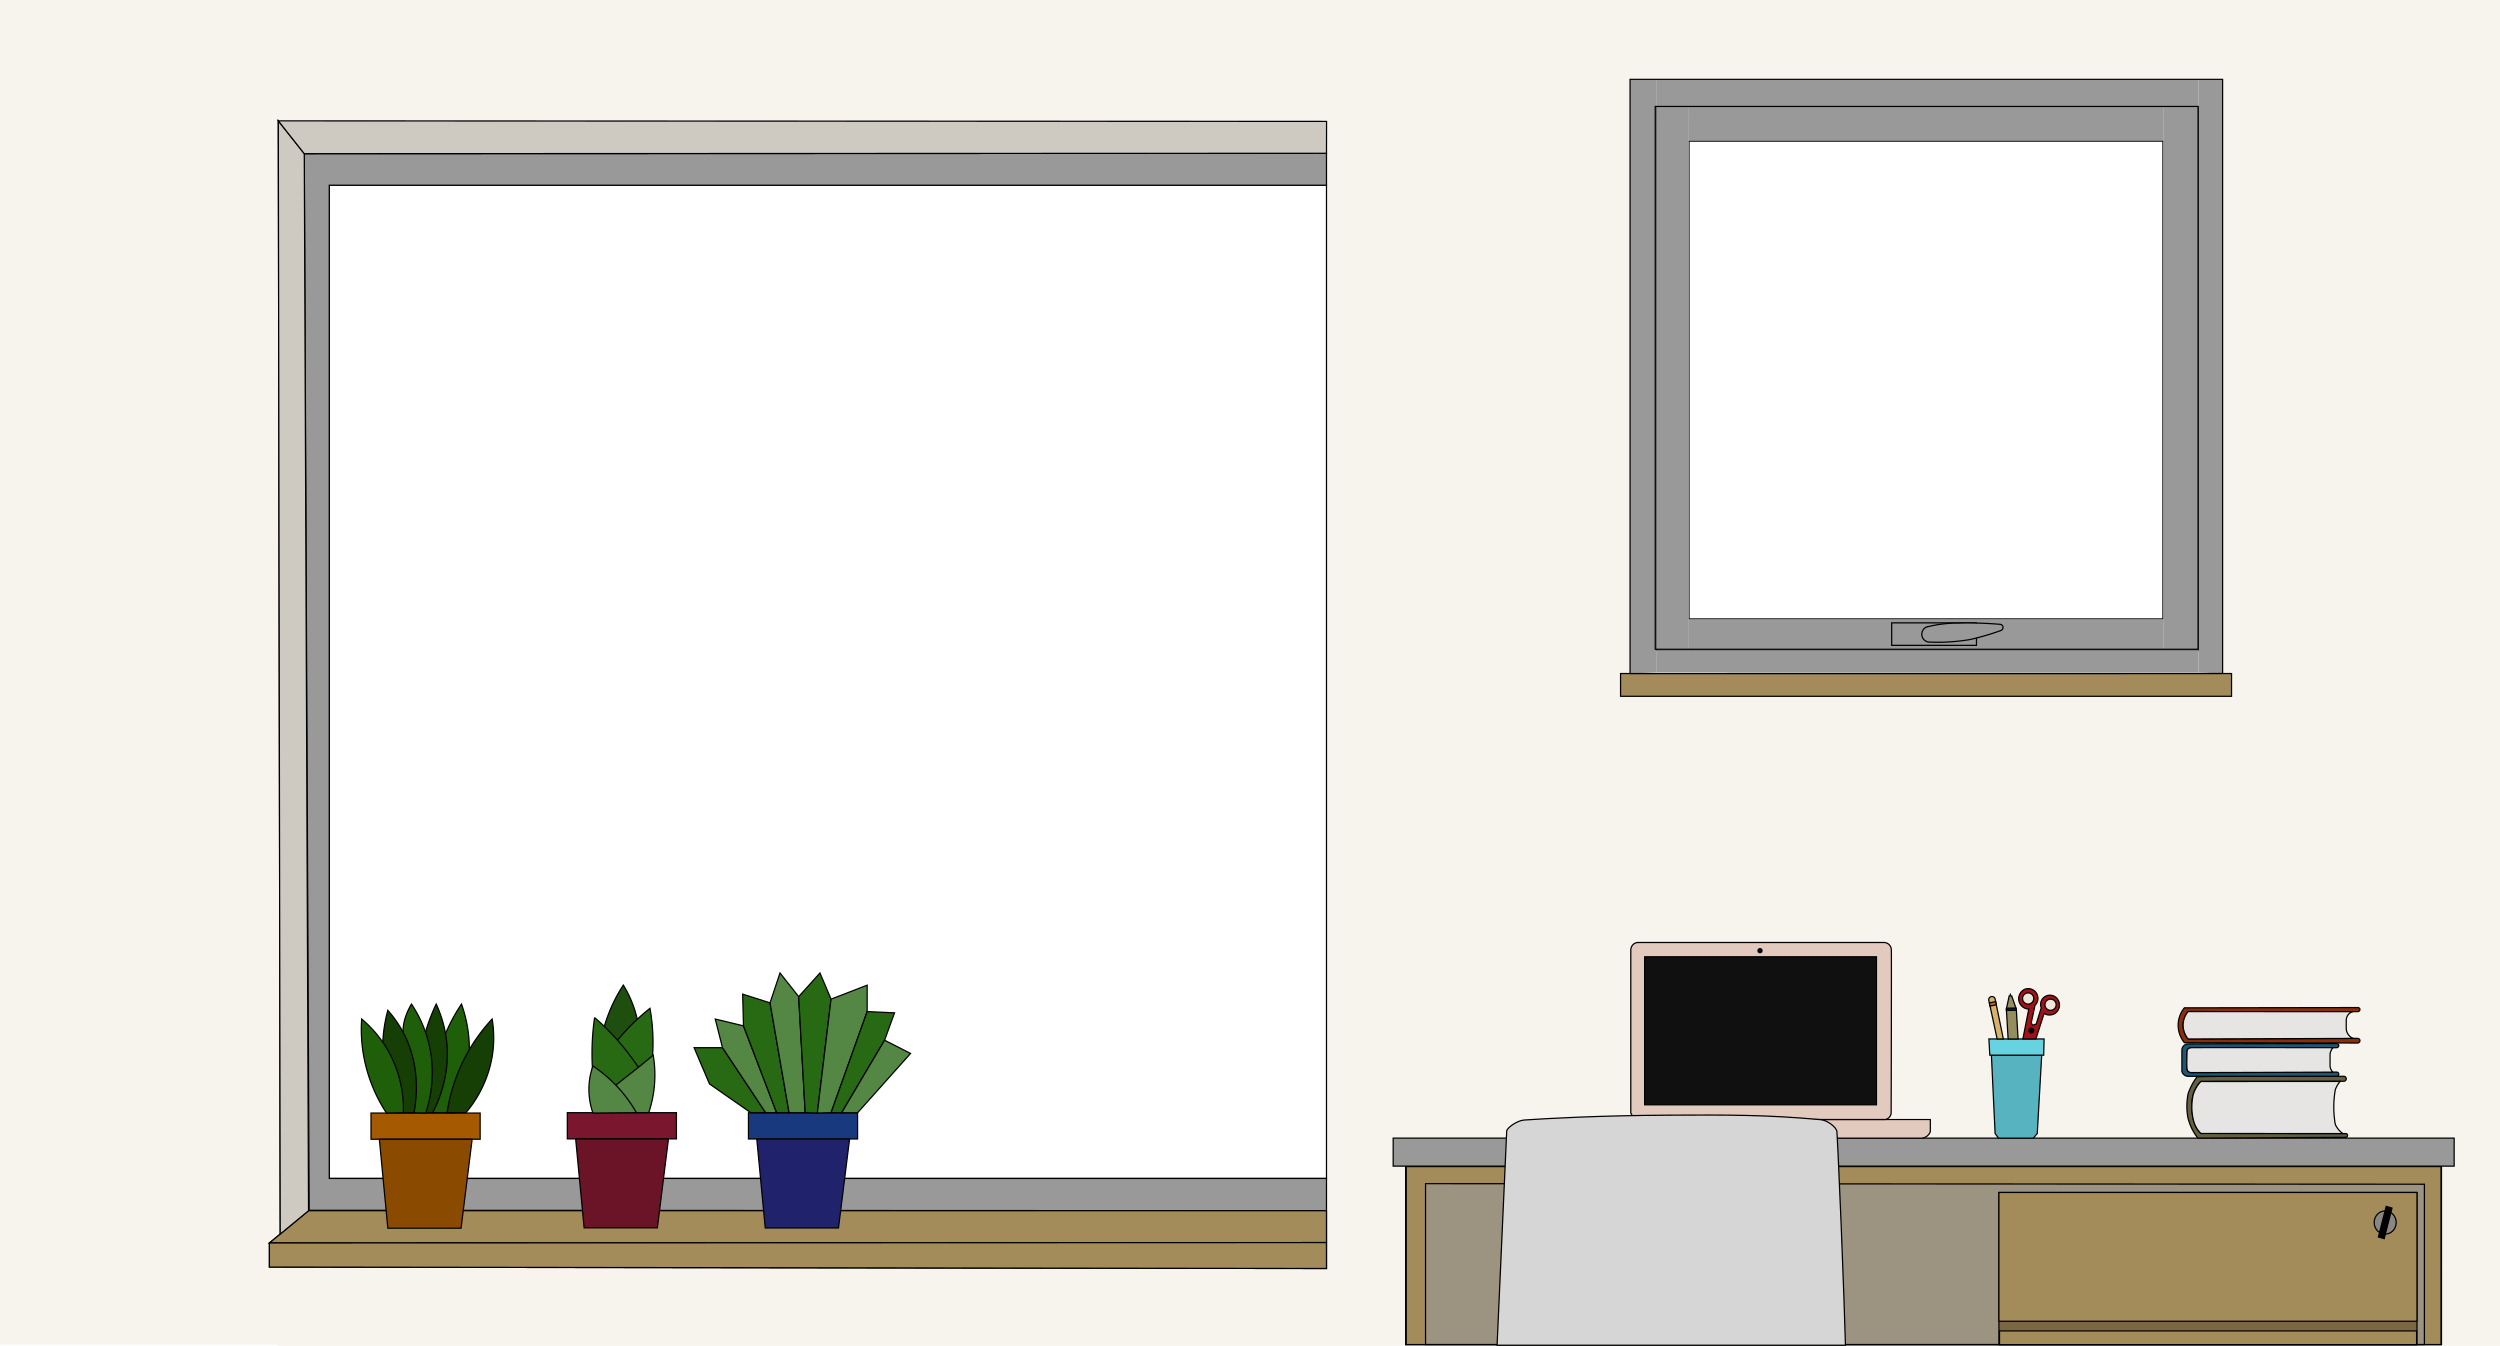 <svg id="outline" xmlns="http://www.w3.org/2000/svg" viewBox="0 0 2008 1081"><defs><style>.cls-1{fill:#f7f4ed;stroke:#f7f4ed;}.cls-1,.cls-10,.cls-11,.cls-12,.cls-13,.cls-14,.cls-16,.cls-17,.cls-18,.cls-19,.cls-2,.cls-20,.cls-21,.cls-22,.cls-23,.cls-24,.cls-25,.cls-26,.cls-27,.cls-28,.cls-29,.cls-3,.cls-30,.cls-31,.cls-32,.cls-33,.cls-34,.cls-35,.cls-36,.cls-37,.cls-4,.cls-5,.cls-6,.cls-7,.cls-8,.cls-9{stroke-miterlimit:10;}.cls-2{fill:#a38b5a;}.cls-10,.cls-11,.cls-12,.cls-13,.cls-14,.cls-16,.cls-17,.cls-18,.cls-19,.cls-2,.cls-20,.cls-21,.cls-22,.cls-23,.cls-24,.cls-25,.cls-26,.cls-27,.cls-28,.cls-29,.cls-3,.cls-30,.cls-31,.cls-32,.cls-33,.cls-34,.cls-35,.cls-36,.cls-37,.cls-4,.cls-5,.cls-6,.cls-7,.cls-8,.cls-9{stroke:#000;}.cls-3{fill:none;}.cls-4{fill:#9c9381;}.cls-15,.cls-5{fill:#999;}.cls-6{fill:#e3cabf;}.cls-7{fill:#101010;}.cls-9{fill:#635f3f;}.cls-10{fill:#e7e5e3;}.cls-11{fill:#1b5878;}.cls-12{fill:#8c2e0b;}.cls-13{fill:#56b3bf;}.cls-14{fill:#67d2e0;}.cls-16{fill:#d6b367;}.cls-17{fill:#948d5e;}.cls-18{fill:#9f1217;}.cls-19{fill:#ede8de;}.cls-20{fill:#a55900;}.cls-21{fill:#7a172e;}.cls-22{fill:#19397f;}.cls-23{fill:#20236b;}.cls-24{fill:#205f09;}.cls-25{fill:#163f06;}.cls-26{fill:#1e4f0f;}.cls-27{fill:#286914;}.cls-28{fill:#538743;}.cls-29{fill:#8a4a00;}.cls-30{fill:#6b1428;}.cls-31{fill:#cfcac1;}.cls-32{fill:#d6d6d6;}.cls-33{fill:#7a6844;}.cls-34{fill:#8a8782;}.cls-35{fill:#c8613e;}.cls-36{fill:#002363;}.cls-37{fill:#c2bfba;}</style></defs><rect class="cls-1" x="223.5" y="0.5" width="1784" height="97"/><rect class="cls-1" x="1309.5" y="558.5" width="476" height="359.5"/><rect class="cls-1" x="1785.5" y="97.5" width="222" height="921"/><rect class="cls-1" x="1065.5" y="97.5" width="244" height="921"/><rect class="cls-1" x="223.5" y="1018.5" width="1784" height="62"/><rect class="cls-2" x="1129" y="937" width="832" height="143"/><rect class="cls-1" x="0.5" y="0.5" width="223" height="1079"/><path class="cls-3" d="M160.39,960.69" transform="translate(56 0)"/><rect class="cls-3" x="264.47" y="148.75" width="800.97" height="797.78"/><polygon class="cls-4" points="1145 950.72 1145 1079.95 1947.28 1079.95 1947.28 951.16 1145 950.72"/><path class="cls-3" d="M160.39,62.45" transform="translate(56 0)"/><path class="cls-3" d="M187.88,119.46" transform="translate(56 0)"/><path class="cls-3" d="M188.39,124" transform="translate(56 0)"/><rect class="cls-2" x="1301.63" y="540.98" width="490.75" height="18.28"/><rect class="cls-3" x="1330.25" y="85.63" width="435.7" height="436.72"/><rect class="cls-3" x="1356.6" y="113.35" width="380.68" height="383.78"/><rect class="cls-3" x="1129.45" y="936.64" width="831.22" height="143.31"/><polygon class="cls-5" points="1119 914.14 1119 936.64 1550.4 936.64 1971.18 936.64 1971.18 914.14 1119 914.14"/><path class="cls-6" d="M1494.45,899.2v9.62a7.9,7.9,0,0,1-2.41,3.52,8.36,8.36,0,0,1-5.93,1.8H1230.25l-9.25-7.47V899.2Z" transform="translate(56 0)"/><path class="cls-6" d="M1259.87,757a6.14,6.14,0,0,0-3.61,1.19,6.37,6.37,0,0,0-2.4,4.78V894l3,5.2h201.5a6.13,6.13,0,0,0,3.6-2.39,5.75,5.75,0,0,0,1-3c.07-6.58.34-124.06.18-130.83a6.37,6.37,0,0,0-2.41-4.78,6.14,6.14,0,0,0-3.93-1.19C1449,757,1265.74,757,1259.87,757Z" transform="translate(56 0)"/><rect class="cls-7" x="1320.99" y="768.49" width="186.19" height="118.9"/><circle class="cls-8" cx="1413.63" cy="763.6" r="1.64"/><path class="cls-3" d="M1271.9,777.23" transform="translate(56 0)"/><path class="cls-3" d="M1470.39,764.2" transform="translate(56 0)"/><path class="cls-3" d="M1471.59,766.58" transform="translate(56 0)"/><path class="cls-9" d="M1827.5,913.5l-118.16.64a41.78,41.78,0,0,1-8.14-17.08,50.42,50.42,0,0,1-.7-8.56,51.61,51.61,0,0,1,1-10,47.73,47.73,0,0,1,2-5,48.42,48.42,0,0,1,5.24-8.69c38.18-.8,94.2-.46,112.17-.34l5.59,0a2,2,0,0,1,0,4l-114.74.11a25.81,25.81,0,0,0-4.26,5.89,26.31,26.31,0,0,0-2,5,30.75,30.75,0,0,0-1,9,45.86,45.86,0,0,0,1,10,34.65,34.65,0,0,0,1.91,5.79c0,.05,0,.13.09.21a19,19,0,0,0,4.26,5.85l116.74.15a1.58,1.58,0,0,1-1,3Z" transform="translate(56 0)"/><path class="cls-10" d="M1823.57,868.61a22,22,0,0,0-2.07,2.89,21.32,21.32,0,0,0-1.78,3.75,80.27,80.27,0,0,0,0,27.89,17.47,17.47,0,0,0,2.78,4.36,17,17,0,0,0,3.33,3l-114.07-.1a22.24,22.24,0,0,1-4.26-5.85,24.54,24.54,0,0,1-2-6,42.77,42.77,0,0,1-1-10,46.63,46.63,0,0,1,1-9,25.82,25.82,0,0,1,6.26-10.89Z" transform="translate(56 0)"/><path class="cls-3" d="M1844.62,862.54" transform="translate(56 0)"/><path class="cls-3" d="M1832.5,870.5" transform="translate(56 0)"/><path class="cls-3" d="M1711.5,880.5" transform="translate(56 0)"/><path class="cls-3" d="M1695.5,903.5" transform="translate(56 0)"/><path class="cls-3" d="M1709.5,887.5" transform="translate(56 0)"/><path class="cls-3" d="M1711.5,897.5" transform="translate(56 0)"/><path class="cls-3" d="M1710.5,880.5" transform="translate(56 0)"/><path class="cls-3" d="M1735.5,890.5" transform="translate(56 0)"/><path class="cls-3" d="M1697.5,869.5" transform="translate(56 0)"/><path class="cls-3" d="M1767.5,851.5" transform="translate(56 0)"/><path class="cls-3" d="M1843.5,868.5" transform="translate(56 0)"/><path class="cls-3" d="M1704.5,858.5" transform="translate(56 0)"/><path class="cls-3" d="M1677.5,880.5" transform="translate(56 0)"/><path class="cls-3" d="M1694.5,868.5" transform="translate(56 0)"/><path class="cls-11" d="M1820.91,864.47a1.77,1.77,0,0,0,1.59-2,1.73,1.73,0,0,0-1.59-1.35l-116.41.35a3.77,3.77,0,0,1-3-1,3.62,3.62,0,0,1-1-2V844.22a3.67,3.67,0,0,1,1-1.72,4,4,0,0,1,3-1h116.41a1.78,1.78,0,0,0,1.59-2,1.73,1.73,0,0,0-1.59-1.3c-6.4,0-113.94.14-119.41.3a5.36,5.36,0,0,0-4,2,5,5,0,0,0-1,3v17a5.35,5.35,0,0,0,2,3,5.27,5.27,0,0,0,3,1Z" transform="translate(56 0)"/><path class="cls-10" d="M1817.82,841.5a10.66,10.66,0,0,0-2.32,5v9a7.61,7.61,0,0,0,1,4,7.48,7.48,0,0,0,1.32,1.65c-63.63.24-110,.36-113.32.35a4.19,4.19,0,0,1-3-1c-.8-.81-.92-1.94-1-4-.11-3,0-5.2,0-6,.19-5.6-.14-6.92,1-8a4.44,4.44,0,0,1,3-1C1708.87,841.4,1754.85,841.39,1817.82,841.5Z" transform="translate(56 0)"/><path class="cls-12" d="M1698.5,837.5l139.25.26a2,2,0,0,0,1.75-2.26,2,2,0,0,0-1.75-1.48l-136.25.48a17.54,17.54,0,0,1-4-12,17.31,17.31,0,0,1,4-10l136.25.06a1.83,1.83,0,0,0,1.75-2.06,1.78,1.78,0,0,0-1.75-1.23l-139.25.23a22.32,22.32,0,0,0-5,13A22.62,22.62,0,0,0,1698.5,837.5Z" transform="translate(56 0)"/><path class="cls-10" d="M1834.13,834.06a8.65,8.65,0,0,1-2.63-1.56,9.4,9.4,0,0,1-3-6v-7a7.6,7.6,0,0,1,2-5,7.4,7.4,0,0,1,3.13-1.94l-132.13-.06a17.31,17.31,0,0,0-4,10,17.54,17.54,0,0,0,4,12Z" transform="translate(56 0)"/><path class="cls-3" d="M1701.5,867.5" transform="translate(56 0)"/><line class="cls-3" x1="1065.44" y1="998.04" x2="216.39" y2="998.36"/><polygon class="cls-5" points="1065.44 148.75 1065.44 123.11 244.39 123.44 248.32 972.08 1065.44 972.45 247.81 972.45 216.39 998.36 216.39 1017.7 1065.44 1018.87 1065.44 998.04 1065.44 946.53 264.47 946.53 264.47 148.75 1065.44 148.75"/><path class="cls-3" d="M1009.44,123.11" transform="translate(56 0)"/><polyline class="cls-3" points="225.07 991.2 223.53 97.07 244.39 123.44 223.53 97.07"/><path class="cls-3" d="M188.39,123.44,167.53,97.07Z" transform="translate(56 0)"/><polygon class="cls-13" points="1599.5 847.5 1602.47 910.45 1605.2 914.14 1633.17 914.14 1636.33 910.45 1639.9 847.5 1599.5 847.5"/><polygon class="cls-14" points="1598.2 847.5 1597.5 834.5 1604.1 834.5 1641.81 834.5 1641.5 847.5 1598.2 847.5"/><polygon class="cls-15" points="1330.25 63.73 1330.25 540 1309.27 540.98 1309.27 63.73 1330.25 63.73"/><path class="cls-16" d="M1548.1,834.5l-6.6-30.62a2.6,2.6,0,1,1,5-1.38q3.29,16,6.58,32Z" transform="translate(56 0)"/><polygon class="cls-17" points="1612.93 834.5 1611.5 810.5 1613.79 799.88 1615.79 799.88 1619.5 810.5 1620.92 834.5 1612.93 834.5"/><line class="cls-3" x1="1614.74" y1="799.89" x2="1614.74" y2="798.01"/><path class="cls-18" d="M1573.5,810.5l-4.73,24h10.45l6.59-20.51a8,8,0,1,0,8.69-13.49,7.49,7.49,0,0,0-11,9l-4,13-3,1-1-2,3-14a7.82,7.82,0,0,0-8-13,8.33,8.33,0,0,0,3,16Z" transform="translate(56 0)"/><circle class="cls-19" cx="1629" cy="802" r="4.5"/><circle class="cls-19" cx="1647" cy="807" r="4.5"/><circle class="cls-8" cx="1631.55" cy="827.76" r="1.95"/><polygon class="cls-20" points="298 894 298 915.04 304.7 915.04 385.65 915.04 385.65 894 298 894"/><polygon class="cls-21" points="455.67 893.71 455.67 914.75 462.37 914.75 543.32 914.75 543.32 893.71 455.67 893.71"/><polygon class="cls-2" points="247.81 972.45 216.39 998.36 1065.44 998.04 1065.44 972.45 247.81 972.45"/><polygon class="cls-22" points="601.15 893.79 601.15 914.83 607.85 914.83 688.8 914.83 688.8 893.79 601.15 893.79"/><polygon class="cls-23" points="607.85 914.83 614.65 986.29 673.47 986.29 682.38 914.83 607.85 914.83"/><path class="cls-24" d="M291.49,893.71c-.92-16,.09-40.85,12-67.21a134.93,134.93,0,0,1,11.18-20,109.13,109.13,0,0,1,5.82,26c2.7,27.69-6,49.81-11.53,61.21Z" transform="translate(56 0)"/><path class="cls-25" d="M281.51,893.71a153.53,153.53,0,0,1,5-67.21,146.36,146.36,0,0,1,7.85-20,96,96,0,0,1,8.15,28c3.6,27.67-6,49.63-11,59.21Z" transform="translate(56 0)"/><path class="cls-24" d="M272.59,893.71a241.13,241.13,0,0,1-4.09-27.21c-.71-7.74-.81-12.91-1-23-.3-16,.4-21,2-26a51.27,51.27,0,0,1,5-11,98.79,98.79,0,0,1,13,28C295,861,289.29,883.72,286,894Z" transform="translate(56 0)"/><path class="cls-25" d="M262.61,893.71A123.46,123.46,0,0,1,251.5,836.5a118.92,118.92,0,0,1,4-25,90.56,90.56,0,0,1,13,19c13.31,26.12,10.16,51.91,8,63.21Z" transform="translate(56 0)"/><path class="cls-24" d="M254.41,894a124,124,0,0,1-18.91-49.5,121.28,121.28,0,0,1-1-26,93.75,93.75,0,0,1,21,25A95.83,95.83,0,0,1,268,893.71Z" transform="translate(56 0)"/><path class="cls-25" d="M303.08,893.71A142.79,142.79,0,0,1,322.5,840.5a140.3,140.3,0,0,1,16.78-22,91.63,91.63,0,0,1,.22,29,94.51,94.51,0,0,1-21.26,46.21Z" transform="translate(56 0)"/><path class="cls-26" d="M426,838a138.68,138.68,0,0,1,6.94-24,122.44,122.44,0,0,1,11.71-22.76,87.7,87.7,0,0,1,9.09,19.77A100,100,0,0,1,458,832" transform="translate(56 0)"/><path class="cls-27" d="M433,844.5a185.21,185.21,0,0,1,15.91-19,171,171,0,0,1,17.14-15.61,155.87,155.87,0,0,1,0,55.16" transform="translate(56 0)"/><polygon class="cls-27" points="603.11 893.79 569.86 870.61 557.5 841.5 580.3 841.5 614.99 893.71 603.11 893.79"/><path class="cls-27" d="M467,874.22a215.57,215.57,0,0,0-18.55-28.48,197.12,197.12,0,0,0-18.65-20.92c-3.23-3.13-6.06-5.65-8.21-7.5a199.76,199.76,0,0,0,0,57.68" transform="translate(56 0)"/><polygon class="cls-28" points="580.3 841.5 574.5 818.5 597.17 823.99 623.79 893.71 614.99 893.71 580.3 841.5"/><polygon class="cls-27" points="597.17 823.99 596.5 798.5 618.5 805.5 633.81 893.79 623.79 893.71 597.17 823.99"/><polygon class="cls-28" points="618.5 805.5 626.5 781.5 641.5 800.5 646.73 893.71 633.81 893.79 618.5 805.5"/><polygon class="cls-27" points="641.5 800.5 658.59 781.5 667.5 802.5 656.48 894 646.73 893.71 641.5 800.5"/><polygon class="cls-28" points="667.5 802.5 696.5 791.29 696.5 812.5 667.5 893.71 656.48 894 667.5 802.5"/><polygon class="cls-27" points="696.5 812.5 718.5 813.5 710.5 835.5 675.98 893.79 667.5 893.71 696.5 812.5"/><polygon class="cls-29" points="304.7 915.04 311.5 986.5 370.32 986.5 379.23 915.04 304.7 915.04"/><path class="cls-28" d="M654.5,835.5l20.83,10.65L632.8,893.79H620Z" transform="translate(56 0)"/><path class="cls-3" d="M787.5,810.5" transform="translate(56 0)"/><path class="cls-28" d="M437.5,872.5l21.21-16.77,9.94-8.23a95,95,0,0,1-3.59,46.21H455.6" transform="translate(56 0)"/><path class="cls-28" d="M420.24,894a57.79,57.79,0,0,1-2.74-26.5,55.17,55.17,0,0,1,2.74-11.25,110.92,110.92,0,0,1,34.95,37.46Z" transform="translate(56 0)"/><polygon class="cls-2" points="216.39 1017.7 1065.44 1018.87 1065.44 998.04 216.39 998.36 216.39 1017.7"/><polygon class="cls-30" points="462.37 914.75 469.17 986.21 527.99 986.21 536.9 914.75 462.37 914.75"/><polygon class="cls-31" points="247.81 972.45 225.07 991.2 223.53 97.07 244.39 123.44 247.81 972.45"/><polygon class="cls-31" points="1065.44 123.11 244.39 123.44 223.53 97.07 1065.5 97.5 1065.44 123.11"/><polygon class="cls-15" points="1765.95 63.73 1765.95 540 1785.2 540.93 1785.2 63.73 1765.95 63.73"/><rect class="cls-15" x="1330.25" y="63.73" width="435.7" height="21.91"/><rect class="cls-15" x="1330.25" y="522.36" width="435.7" height="17.64"/><polygon class="cls-3" points="1309.27 63.73 1785.2 63.73 1785.2 540.93 1309.27 540.98 1309.27 63.73"/><rect class="cls-15" x="1330.5" y="85.5" width="26" height="437"/><rect class="cls-15" x="1737.5" y="85.5" width="28" height="437"/><rect class="cls-15" x="1356.5" y="85.5" width="381" height="27"/><rect class="cls-15" x="1356.5" y="497.5" width="381" height="25"/><rect class="cls-3" x="1329.5" y="85.5" width="436" height="436"/><rect class="cls-5" x="1519.4" y="500.28" width="68.1" height="18.07"/><path class="cls-5" d="M1491.78,503.46a6.35,6.35,0,0,0,1,12.21,149.31,149.31,0,0,0,15.27,0,153.13,153.13,0,0,0,18.32-2c4.85-1.1,9.95-2.44,15.27-4.08q4.78-1.47,9.17-3.05a2.76,2.76,0,0,0,2-3.05,2.69,2.69,0,0,0-2-2c-5.79-.5-11.91-.86-18.33-1-5.3-.13-10.39-.12-15.27,0a98.06,98.06,0,0,0-25.45,3.06Z" transform="translate(56 0)"/><path class="cls-32" d="M1168.26,899.6c17.8-1.18,58.61-3.6,116.94-3.91,47-.24,78-.32,121.41,3.65,5.2.48,12.66,6.19,12.83,9.76.36,7.15.94,15.35,3.36,74.13,1.73,42.12,3,80.38,3.47,97.27H1146.45l7.74-172C1154.31,905.89,1162.58,900,1168.26,899.6Z" transform="translate(56 0)"/><rect class="cls-33" x="1605.54" y="957.78" width="335.77" height="122.18"/><rect class="cls-2" x="1605.54" y="957.78" width="335.77" height="103.45"/><rect class="cls-2" x="1606" y="1069" width="335" height="11"/><ellipse class="cls-34" cx="1915.78" cy="981.93" rx="8.84" ry="9.32"/><polygon class="cls-8" points="1910.32 993.54 1914.97 994.87 1921.25 970.32 1916.6 969 1910.32 993.54"/><polygon class="cls-35" points="1597.87 805.57 1602.9 804.45 1603.43 807 1598.42 808.13 1597.87 805.57"/><polygon class="cls-36" points="1611.5 810.5 1611.57 811.61 1619.55 811.38 1619.5 810.5 1619.19 809.62 1611.65 809.8 1611.5 810.5"/><path class="cls-37" d="M1827.5,850.5" transform="translate(56 0)"/></svg>